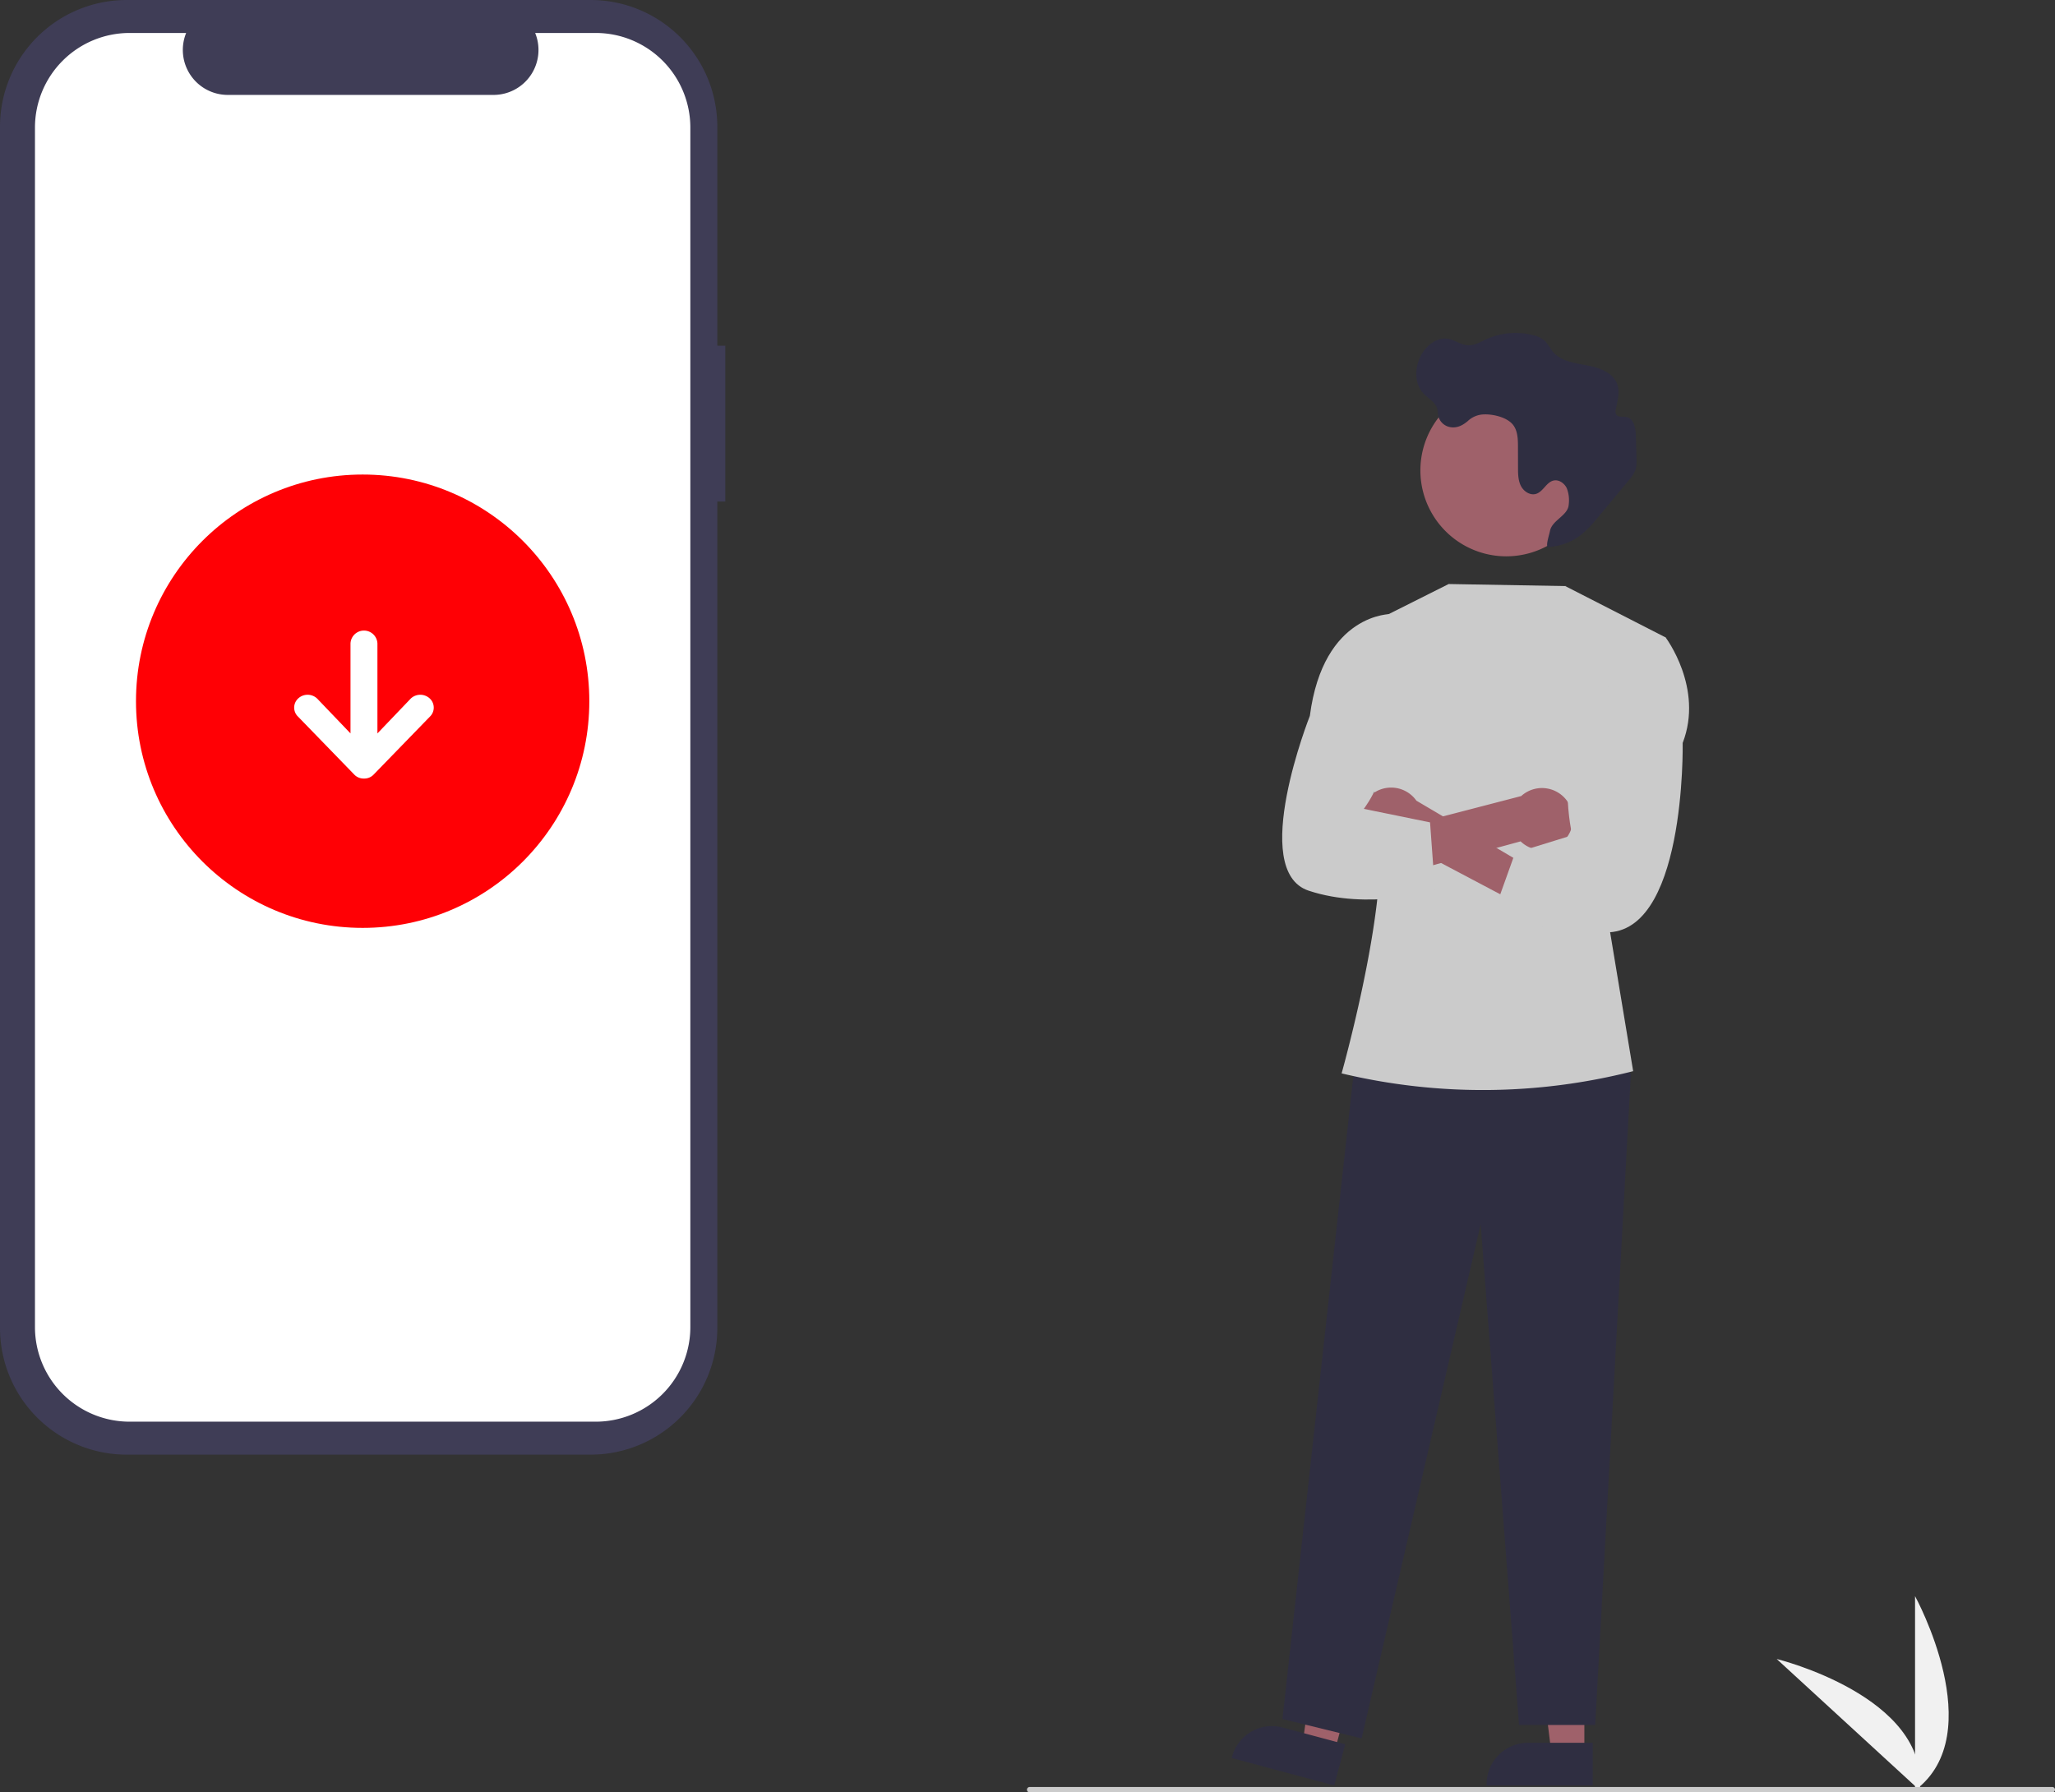 <svg xmlns="http://www.w3.org/2000/svg" data-name="Layer 1" width="765.6" height="667.744" viewBox="0 0 765.6 667.744" xmlns:xlink="http://www.w3.org/1999/xlink"><rect x="0" y="0" width="765.6" height="667.744" fill="#333333" stroke="none"/><path d="M930.662,783.113v-72.34S958.854,762.059,930.662,783.113Z" transform="translate(-217.2 -116.128)" fill="#f1f1f1"/><path d="M932.404,783.1l-53.29-48.921S935.959,748.094,932.404,783.1Z" transform="translate(-217.2 -116.128)" fill="#f1f1f1"/><path d="M487.417,244.909h-2.978V163.339A47.211,47.211,0,0,0,437.229,116.128H264.411a47.211,47.211,0,0,0-47.211,47.211V610.84a47.211,47.211,0,0,0,47.211,47.211H437.229a47.211,47.211,0,0,0,47.211-47.211v-307.868h2.978Z" transform="translate(-217.2 -116.128)" fill="#3f3d56"/><path d="M439.134,128.411H416.575a16.75,16.75,0,0,1-15.508,23.076H302.062a16.75,16.75,0,0,1-15.508-23.076H265.483A35.256,35.256,0,0,0,230.227,163.667V610.512a35.256,35.256,0,0,0,35.256,35.256H439.134a35.256,35.256,0,0,0,35.256-35.256h0V163.667A35.256,35.256,0,0,0,439.134,128.411Z" transform="translate(-217.2 -116.128)" fill="#fff"/><circle id="b5dcbba4-f290-467d-a612-e64d8f6895fb" data-name="Ellipse 44" cx="135.108" cy="261.234" r="84.446" fill="#ff0005"/><path d="M377.332,383.132l-21,21.63a4.774,4.774,0,0,1-3.5,1.41h-.07a4.814,4.814,0,0,1-3.51-1.41l-20.99-21.63c-.07-.08-.15-.15-.22-.22a4.641,4.641,0,0,1,.22-6.55,5.169,5.169,0,0,1,7.08,0l12.44,13v-33.52a5.02,5.02,0,0,1,10.03,0v33.52l12.43-13a5.181,5.181,0,0,1,7.09,0c.07.07.14.14.22.22A4.65,4.65,0,0,1,377.332,383.132Z" transform="translate(-217.2 -116.128)" fill="#fff"/><polygon points="590.258 653.281 577.998 653.28 572.166 605.992 590.26 605.993 590.258 653.281" fill="#9f616a"/><path d="M810.585,781.293l-39.531-.001v-.5a15.387,15.387,0,0,1,15.386-15.386h.001l24.144.001Z" transform="translate(-217.2 -116.128)" fill="#2f2e41"/><polygon points="497.121 652.877 485.277 649.71 491.857 602.52 509.337 607.194 497.121 652.877" fill="#9f616a"/><path d="M714.272,781.293l-38.189-10.212.129-.483A15.387,15.387,0,0,1,695.051,759.708l.001 0,23.325,6.237Z" transform="translate(-217.2 -116.128)" fill="#2f2e41"/><polygon points="597.311 388.269 607.58 400.199 594.299 642.642 565.931 642.642 551.628 456.091 507.282 647.645 477.79 640.412 504.606 397.113 597.311 388.269" fill="#2f2e41"/><path d="M728.662,347.872l28.246-14.167,43.437.764,37.38,19.127L816.457,459.809l9.187,55.38-0,0a226.532,226.532,0,0,1-108.335.892l-.284-.068s21.114-74.916,12.126-97.779Z" transform="translate(-217.2 -116.128)" fill="#cbcbcb"/><path d="M810.378,291.264a32.002,32.002,0,1,0,0,.237Q810.378,291.382,810.378,291.264Z" transform="translate(-217.2 -116.128)" fill="#9f616a"/><path d="M764.045,272.978a9.079,9.079,0,0,1,6.117-2.468c3.419-.111,8.542,1.103,10.722,3.883,1.752,2.234,1.836,5.307,1.843,8.147l.018,7.836c.005,2.318.034,4.735,1.087,6.801s3.471,3.634,5.68,2.93c2.62-.835,3.772-4.318,6.45-4.944,2.011-.47,4.077.999,4.956,2.868a12.439,12.439,0,0,1,.716,6.086c-.253,4.103-6.138,5.731-6.971,9.756-.482,2.329-2.169,6.973,0,6,10-1,14.389-6.841,18.966-12.339l10.323-12.401a12.121,12.121,0,0,0,2.659-4.302,11.951,11.951,0,0,0,.273-3.431q-.084-4.623-.251-9.244c-.097-2.692-.774-6.088-3.41-6.641-1.371-.288-3.185.214-3.91-.985a2.721,2.721,0,0,1-.124-1.911c.582-3.076,1.564-6.294.551-9.257-1.527-4.468-6.785-6.302-11.431-7.145s-9.862-1.568-12.778-5.282a40.501,40.501,0,0,0-2.536-3.565,9.956,9.956,0,0,0-4.755-2.398,26.279,26.279,0,0,0-17.28,1.534c-2.247,1.026-4.505,2.407-6.97,2.25-2.561-.162-4.748-1.965-7.276-2.403-4.084-.708-7.988,2.351-10,5.975-2.494,4.49-2.722,10.638.8,14.375,1.757,1.864,4.38,3.145,5.109,5.601.297 1.0.228,2.076.491,3.086a5.57,5.57,0,0,0,4.489,3.884C760.098,275.679,762.21,274.535,764.045,272.978Z" transform="translate(-217.2 -116.128)" fill="#2f2e41"/><path d="M724.764,425.313a11.462,11.462,0,0,0,16.65,5.627l57.353,30.318,1.857-13.971L744.895,414.424a11.524,11.524,0,0,0-20.131,10.889Z" transform="translate(-217.2 -116.128)" fill="#9f616a"/><path d="M801.192,427.728a11.462,11.462,0,0,1-17.478,1.848L721.117,446.61l.545-17.738,62.269-16.174a11.524,11.524,0,0,1,17.261,15.03Z" transform="translate(-217.2 -116.128)" fill="#9f616a"/><path d="M825.519,354.36l12.205-.765s14.29,18.855,6.364,39.316c0,0,1.373,73.499-30.276,70.48s-41.65-3.019-41.65-3.019l9.5-26.5,21.253-6.562s-6.55-28.894,5.849-40.916Z" transform="translate(-217.2 -116.128)" fill="#cbcbcb"/><path d="M737.387,353.715l-1.725-8.843s-25.44-.598-30.47,37.951c0,0-22.877,57.692-.454,65.121s47.089,0,47.089,0l-1.858-25.442-24.673-5.035s12.745-16.489,5.805-30.792Z" transform="translate(-217.2 -116.128)" fill="#cbcbcb"/><path d="M981.8,783.872h-381a1,1,0,0,1,0-2h381a1,1,0,0,1,0,2Z" transform="translate(-217.2 -116.128)" fill="#cbcbcb"/></svg>